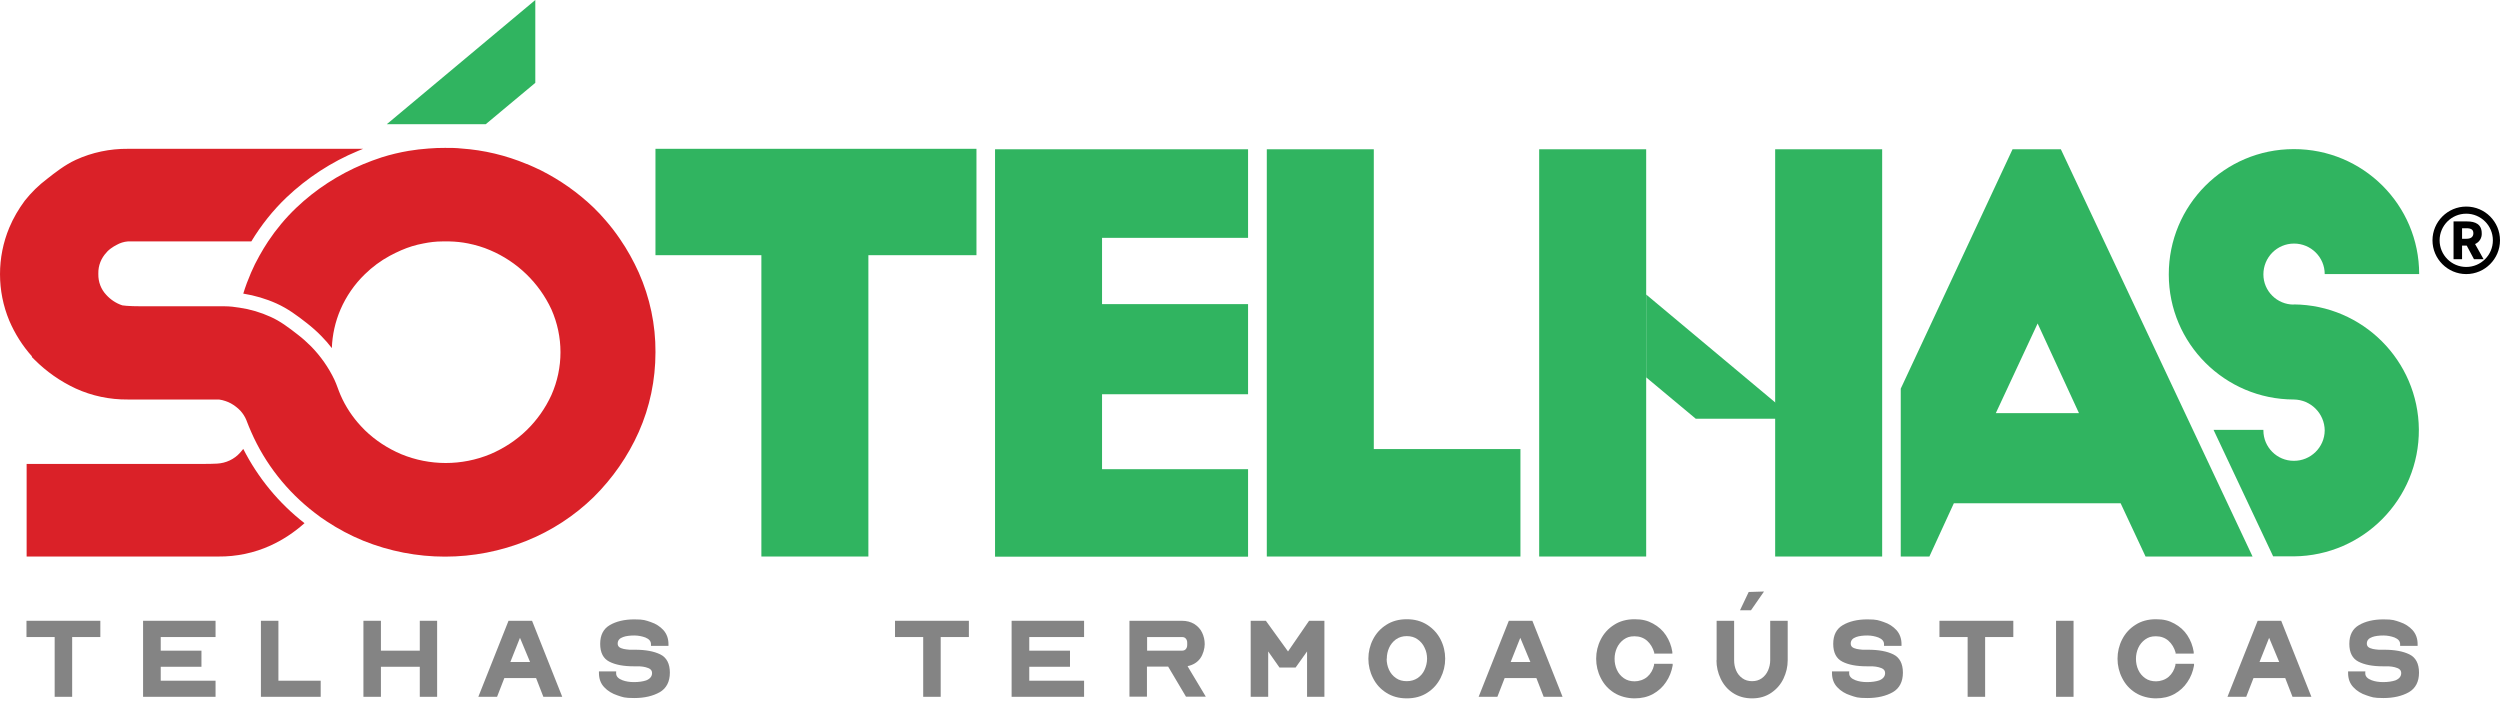 <?xml version="1.0" encoding="UTF-8"?>
<svg id="Layer_1" xmlns="http://www.w3.org/2000/svg" version="1.1" xmlns:xlink="http://www.w3.org/1999/xlink" viewBox="0 0 1614.5 467">
  <!-- Generator: Adobe Illustrator 29.6.1, SVG Export Plug-In . SVG Version: 2.1.1 Build 9)  -->
  <defs>
    <style>
      .st0 {
        fill: #848484;
      }

      .st1 {
        fill: #fff;
      }

      .st2 {
        fill: none;
      }

      .st3 {
        fill: #da2128;
      }

      .st4 {
        isolation: isolate;
      }

      .st5 {
        fill: #30b460;
      }

      .st6 {
        clip-path: url(#clippath);
      }
    </style>
    <clipPath id="clippath">
      <rect class="st2" width="1614.5" height="467"/>
    </clipPath>
  </defs>
  <g class="st6">
    <g id="a">
      <rect class="st1" width="1614.5" height="467"/>
      <g>
        <path class="st3" d="M423.3,227.6c0,17.7-3.6,35.2-10.8,51.4-7,15.7-16.9,29.9-29.1,42-12.4,12.1-27.1,21.7-43.2,28.2-33.9,13.7-71.7,13.7-105.6,0-8.3-3.4-16.2-7.6-23.6-12.5-2.6-1.7-5.2-3.5-7.7-5.5-17.9-13.7-32.1-31.7-41.1-52.3-1-2.2-1.9-4.5-2.8-6.8-.1-.3-.2-.5-.3-.8-.9-2.2-2.2-4.2-3.8-6-1.8-1.9-3.9-3.5-6.2-4.8-1.1-.6-2.3-1.1-3.5-1.5-1.4-.5-2.8-.8-4.2-1h-58.9c-11.6.1-23.1-2.3-33.6-7.1-9.9-4.6-18.9-10.9-26.6-18.6l-1.7-1.7v-.5c-6.1-6.8-11-14.6-14.6-23-8-19.2-8-40.9,0-60.1,2.6-6.2,6-12,10-17.4,4.2-5.3,9-10,14.3-14,5.1-4,11.5-9.1,18.7-12.4,10.5-4.8,22-7.2,33.6-7.1h151.9c-1.1.5-2.3.9-3.4,1.4-17.1,7.1-32.7,17.3-46.1,30-8.8,8.4-16.4,18-22.7,28.4h-79.7c-2.6.2-5.1,1-7.4,2.3-1.2.6-2.3,1.3-3.4,2.1l-.3.2c-.8.6-1.5,1.2-2.2,1.9l-.2.3-.3.3c-3.5,3.7-5.4,8.5-5.3,13.6v.4c-.1,5,1.7,9.8,5.1,13.4,2.8,3.1,6.4,5.5,10.4,6.8.3,0,2.7.6,13.1.6h53.2c3.1,0,6.3.4,9.4.9,6.9,1,13.6,3,20,5.9,6.3,2.8,11.7,6.9,17.6,11.5,3,2.3,5.8,4.8,8.5,7.5,6.2,6.3,11.4,13.7,15.2,21.7,1.5,3.2,2.5,6.6,3.9,9.8,3.2,7.4,7.7,14.2,13.2,20.1.8.9,1.7,1.7,2.5,2.6,6.8,6.6,14.8,11.8,23.5,15.5,18.4,7.6,39.1,7.6,57.5,0,8.7-3.7,16.7-8.9,23.5-15.5,6.7-6.5,12.1-14.2,16-22.7,7.8-17.6,7.8-37.7,0-55.3-8-17.2-22.1-30.8-39.5-38.2-4.6-2-9.4-3.4-14.3-4.4-4-.8-8-1.2-12-1.3h-4.7c-4.1,0-8.1.5-12.1,1.3-5,.9-9.8,2.4-14.4,4.4-2.5,1.1-5,2.3-7.4,3.6-5.9,3.2-11.3,7.2-16.1,11.9-6.7,6.5-12,14.2-15.7,22.7-3.4,7.9-5.3,16.4-5.6,25-2.1-2.7-4.3-5.3-6.7-7.7-2.9-3-6.1-5.8-9.4-8.4-6.4-5-12.3-9.4-19.6-12.7-6.9-3.1-14.1-5.2-21.5-6.4,1.4-4.6,3.1-9.1,5-13.5,1.6-3.7,3.4-7.4,5.4-10.9,1.8-3.2,3.7-6.4,5.7-9.4,5.2-7.8,11.3-15.1,18.1-21.6,12.6-12,27.3-21.5,43.3-28.2,3.9-1.6,7.9-3.1,11.9-4.4,5.7-1.8,11.6-3.2,17.5-4.2,4.2-.7,8.5-1.2,12.8-1.5,3.5-.3,7-.4,10.6-.4s7.1,0,10.6.4c14.5,1,28.7,4.4,42.1,10h.2c3.1,1.3,6,2.7,9,4.1,12.5,6.3,24,14.4,34.1,24.1,2.7,2.6,5.2,5.3,7.6,8.1,3.4,3.9,6.5,7.9,9.4,12.2,4.7,6.8,8.7,14.1,12.1,21.6,7.2,16.2,10.9,33.7,10.8,51.4v.2Z"/>
        <path class="st3" d="M196.5,338c-6.5,5.8-13.9,10.7-21.8,14.3-10.5,4.8-22,7.2-33.6,7.1H17.2v-59.8h112.7c4,0,7.2,0,10.3-.2,5.7-.3,11.1-2.8,14.9-7.1.7-.8,1.4-1.6,2-2.4,9.5,18.7,23,35.1,39.6,48h-.2Z"/>
        <path class="st5" d="M345.7,53.4V0l-95.9,80.2h63.9l32-26.7h0Z"/>
        <path class="st5" d="M423.3,96.1h207.3v68.7h-69.8v194.6h-69.1v-194.6h-68.4v-68.7Z"/>
        <path class="st5" d="M642.6,96.4h163.4v57.2h-94.3v42.8h94.3v58.2h-94.3v48.4h94.3v56.5h-163.4V96.4Z"/>
        <rect class="st5" x="1146.4" y="96.4" width="69.1" height="263"/>
        <path class="st5" d="M1330.9,96.4h-31.2l-72.2,154.6v108.4h18.5l15.8-34.4h107.7l16.1,34.4h69.1l-123.8-263h0ZM1288.9,266.8l27-57.9,26.7,57.9h-53.7Z"/>
        <path class="st5" d="M1481.3,196.7c-10.8,0-19.6-8.7-19.6-19.5h0c0-11,8.8-19.9,19.8-19.9,10.9,0,19.8,8.8,19.8,19.7h61c0-44.7-36.3-80.8-81-80.7-44.7,0-80.8,36.3-80.7,81,0,44.5,36.2,80.6,80.7,80.7,11,.1,19.9,9,20,20-.1,10.9-9.1,19.7-20,19.6-10.8,0-19.6-8.8-19.6-19.6,0,0,0,0,0-.1v-.3h-32.2l38.5,81.7h13.4c44.9-.4,81-37.1,80.7-82-.4-44.4-36.3-80.3-80.7-80.7h-.1Z"/>
        <path class="st5" d="M818.1,96.4h69.1v193.6h94.7v69.4h-163.8V96.4Z"/>
        <rect class="st5" x="994" y="96.4" width="69.1" height="263"/>
        <path class="st5" d="M1063.1,243.6v-53.4l95.9,80.2h-63.9l-32-26.7h0Z"/>
        <path d="M1602.7,150.6c0-5.8-4.2-7.6-9.4-7.6h-8.8v24.4h5.5v-8.8h3l4.7,8.8h6.2l-5.5-9.8c2.8-1.2,4.5-4,4.3-7h0ZM1590,147.4h2.8c2.9,0,4.5.8,4.5,3.2s-1.6,3.6-4.5,3.6h-2.8v-6.9h0Z"/>
        <path d="M1592.7,133.4c-12,0-21.8,9.8-21.8,21.8s9.8,21.8,21.8,21.8c12,0,21.8-9.8,21.8-21.8h0c0-12-9.7-21.8-21.8-21.8h0ZM1592.7,172.4c-9.5,0-17.2-7.7-17.2-17.2s7.7-17.2,17.2-17.2c9.5,0,17.2,7.7,17.2,17.2h0c0,9.5-7.7,17.2-17.2,17.2Z"/>
        <g class="st4">
          <g class="st4">
            <path class="st0" d="M17.1,400.9h47.7v10.5h-18.2v38.6h-11.3v-38.6h-18.2v-10.5Z"/>
            <path class="st0" d="M139.2,411.4h-35.4v8.8h26.3v10.4h-26.3v9h35.4v10.4h-46.8v-49.1h46.8v10.5Z"/>
            <path class="st0" d="M179.9,439.6h27.2v10.4h-38.6v-49.1h11.3v38.7Z"/>
            <path class="st0" d="M246,420.2h25.1v-19.3h11.2v49.1h-11.2v-19.4h-25.1v19.4h-11.3v-49.1h11.3v19.3Z"/>
            <path class="st0" d="M343.6,400.9l19.5,49.1h-12.2l-4.7-12.1h-20.5l-4.7,12.1h-12.1l19.5-49.1h15.2ZM329.6,427.5h12.7l-6.5-15.6-6.2,15.6Z"/>
            <path class="st0" d="M397.9,433.9v1c0,1.9,1.4,3.4,4.1,4.4,2.1.8,4.6,1.2,7.5,1.2s5.8-.4,7.8-1.1c2.5-1,3.8-2.6,3.8-4.7s-1.4-3.1-4.1-3.8c-1.1-.3-2.5-.5-4.1-.6-.9,0-2.2,0-3.7,0-6.6,0-11.8-1-15.7-3s-5.9-5.8-5.9-11.5,2.1-9.7,6.2-12.1c4.1-2.4,9.4-3.7,15.8-3.7s7.2.6,10.6,1.7c3.4,1.1,6.1,2.9,8.3,5.3,2.1,2.4,3.2,5.4,3.2,9v1.1h-11.3v-1.1c0-1.9-1.2-3.3-3.6-4.3-2.2-.8-4.6-1.3-7.2-1.3s-5.4.3-7.2,1c-2.3.8-3.5,2.2-3.5,4.2s1.3,2.9,3.9,3.5c1,.2,2.3.4,3.8.5.8,0,2,0,3.5,0,6.8,0,12.2,1,16.3,3,4.1,2,6.2,6,6.2,11.8s-2.2,10.1-6.5,12.6c-4.4,2.5-9.9,3.8-16.5,3.8s-7.4-.6-10.8-1.7-6.4-2.9-8.6-5.3c-2.3-2.4-3.4-5.5-3.4-9.2v-1h11.2Z"/>
            <path class="st0" d="M578,400.9h47.7v10.5h-18.2v38.6h-11.3v-38.6h-18.2v-10.5Z"/>
            <path class="st0" d="M700.1,411.4h-35.4v8.8h26.3v10.4h-26.3v9h35.4v10.4h-46.8v-49.1h46.8v10.5Z"/>
            <path class="st0" d="M729.4,400.9h33.8c3.2,0,5.8.7,8.1,2.1,2.2,1.4,3.9,3.2,5,5.5,1.1,2.3,1.7,4.8,1.7,7.5s-1,6.6-2.9,9.2-4.7,4.3-8.2,5c0,.1.2.3.3.4.1.1.2.3.3.6l11.2,18.7h-12.8l-11.5-19.4h-13.7v19.4h-11.3v-49.1ZM740.8,420.2h22.5c1.1,0,1.9-.3,2.5-1,.6-.7.9-1.6.9-2.7v-1.4c0-1.1-.3-2-.9-2.7s-1.4-1-2.5-1h-22.5v8.8Z"/>
            <path class="st0" d="M855.3,400.9v49.1h-11.2v-29.3l-7.4,10.4h-10.4l-7.3-10.4v29.3h-11.3v-49.1h9.8l14.3,19.8,13.6-19.8h9.9Z"/>
            <path class="st0" d="M883.7,425.4c0-4.4,1-8.6,3-12.5,2-3.9,4.8-7,8.6-9.4,3.7-2.4,8.1-3.6,13.2-3.6s9.4,1.2,13.2,3.6c3.7,2.4,6.6,5.5,8.6,9.4,2,3.9,3,8.1,3,12.5s-1,8.5-3,12.5c-2,3.9-4.8,7.1-8.6,9.5-3.7,2.4-8.1,3.6-13.2,3.6s-9.4-1.2-13.2-3.6c-3.8-2.4-6.6-5.5-8.6-9.5-2-3.9-3-8.1-3-12.5ZM895.5,425.4c0,2.5.5,4.9,1.5,7.1,1,2.2,2.5,4,4.5,5.4,2,1.4,4.3,2,7,2s5-.7,7-2c2-1.4,3.5-3.1,4.5-5.4,1-2.2,1.6-4.6,1.6-7.1s-.5-4.9-1.6-7.1c-1-2.2-2.5-4-4.5-5.4-1.9-1.4-4.3-2.1-7-2.1s-5,.7-7,2.1c-1.9,1.4-3.4,3.2-4.4,5.4-1,2.2-1.5,4.6-1.5,7.1Z"/>
            <path class="st0" d="M989.6,400.9l19.5,49.1h-12.2l-4.7-12.1h-20.5l-4.7,12.1h-12.1l19.5-49.1h15.2ZM975.6,427.5h12.7l-6.5-15.6-6.2,15.6Z"/>
            <path class="st0" d="M1030.8,425.4c0-4.4,1-8.6,3-12.5,2-3.9,4.8-7,8.6-9.4,3.7-2.4,8.1-3.6,13.2-3.6s8.4.9,11.9,2.8c3.5,1.9,6.3,4.4,8.4,7.6,2.1,3.2,3.5,6.8,4.1,10.7v1.1c.1,0-11.7,0-11.7,0v-.7c-.9-3.1-2.4-5.6-4.6-7.6-2.2-1.9-4.9-2.9-8.1-2.9s-5,.7-7,2.1c-1.9,1.4-3.4,3.2-4.4,5.4-1,2.2-1.5,4.6-1.5,7.1s.5,4.9,1.5,7.1c1,2.2,2.5,4,4.5,5.4,2,1.4,4.3,2,7,2s5.9-1,8.1-2.9c2.2-1.9,3.7-4.5,4.4-7.6v-.8h12v1.1c-.7,3.9-2.1,7.5-4.3,10.7-2.1,3.2-5,5.8-8.4,7.7-3.5,1.9-7.4,2.8-11.9,2.8s-9.4-1.2-13.2-3.6c-3.8-2.4-6.6-5.5-8.6-9.5-2-3.9-3-8.1-3-12.5Z"/>
            <path class="st0" d="M1108.6,426.4v-25.5h11.3v25.5c0,2.3.4,4.5,1.3,6.6.9,2.1,2.2,3.7,4,5,1.8,1.3,3.9,1.9,6.3,1.9s4.5-.6,6.3-1.9c1.8-1.3,3.1-3,4-5,.9-2.1,1.4-4.3,1.4-6.6v-25.5h11.3v25.5c0,4.1-.9,8-2.7,11.8-1.8,3.8-4.4,6.8-7.9,9.2s-7.6,3.6-12.4,3.6-8.9-1.2-12.4-3.5c-3.5-2.3-6.1-5.4-7.9-9.2-1.8-3.8-2.7-7.7-2.7-11.9ZM1129.3,382.3l9.9-.3-8.4,12.1h-7.1l5.6-11.8Z"/>
            <path class="st0" d="M1194.2,433.9v1c0,1.9,1.4,3.4,4.1,4.4,2.1.8,4.6,1.2,7.5,1.2s5.8-.4,7.8-1.1c2.5-1,3.8-2.6,3.8-4.7s-1.4-3.1-4.1-3.8c-1.1-.3-2.5-.5-4.1-.6-.9,0-2.2,0-3.7,0-6.6,0-11.8-1-15.7-3-3.9-2-5.9-5.8-5.9-11.5s2.1-9.7,6.2-12.1c4.1-2.4,9.4-3.7,15.8-3.7s7.2.6,10.6,1.7c3.4,1.1,6.1,2.9,8.3,5.3,2.1,2.4,3.2,5.4,3.2,9v1.1h-11.3v-1.1c0-1.9-1.2-3.3-3.6-4.3-2.2-.8-4.6-1.3-7.2-1.3s-5.4.3-7.2,1c-2.3.8-3.5,2.2-3.5,4.2s1.3,2.9,3.9,3.5c1,.2,2.3.4,3.8.5.8,0,2,0,3.5,0,6.8,0,12.2,1,16.3,3,4.1,2,6.2,6,6.2,11.8s-2.2,10.1-6.5,12.6c-4.4,2.5-9.9,3.8-16.5,3.8s-7.4-.6-10.8-1.7c-3.5-1.1-6.4-2.9-8.6-5.3-2.3-2.4-3.4-5.5-3.4-9.2v-1h11.2Z"/>
            <path class="st0" d="M1252.5,400.9h47.7v10.5h-18.2v38.6h-11.3v-38.6h-18.2v-10.5Z"/>
            <path class="st0" d="M1339.1,450h-11.3v-49.1h11.3v49.1Z"/>
            <path class="st0" d="M1367.5,425.4c0-4.4,1-8.6,3-12.5,2-3.9,4.8-7,8.6-9.4,3.7-2.4,8.1-3.6,13.2-3.6s8.4.9,11.9,2.8c3.5,1.9,6.3,4.4,8.4,7.6,2.1,3.2,3.5,6.8,4.1,10.7v1.1c.1,0-11.7,0-11.7,0v-.7c-.9-3.1-2.4-5.6-4.6-7.6-2.2-1.9-4.9-2.9-8.1-2.9s-5,.7-7,2.1c-1.9,1.4-3.4,3.2-4.4,5.4-1,2.2-1.5,4.6-1.5,7.1s.5,4.9,1.5,7.1c1,2.2,2.5,4,4.5,5.4,2,1.4,4.3,2,7,2s5.9-1,8.1-2.9c2.2-1.9,3.7-4.5,4.4-7.6v-.8h12v1.1c-.7,3.9-2.1,7.5-4.3,10.7-2.1,3.2-5,5.8-8.4,7.7-3.5,1.9-7.4,2.8-11.9,2.8s-9.4-1.2-13.2-3.6c-3.8-2.4-6.6-5.5-8.6-9.5-2-3.9-3-8.1-3-12.5Z"/>
            <path class="st0" d="M1473.2,400.9l19.5,49.1h-12.2l-4.7-12.1h-20.5l-4.7,12.1h-12.1l19.5-49.1h15.2ZM1459.2,427.5h12.7l-6.5-15.6-6.2,15.6Z"/>
            <path class="st0" d="M1527.5,433.9v1c0,1.9,1.4,3.4,4.1,4.4,2.1.8,4.6,1.2,7.5,1.2s5.8-.4,7.8-1.1c2.5-1,3.8-2.6,3.8-4.7s-1.4-3.1-4.1-3.8c-1.1-.3-2.5-.5-4.1-.6-.9,0-2.2,0-3.7,0-6.6,0-11.8-1-15.7-3-3.9-2-5.9-5.8-5.9-11.5s2.1-9.7,6.2-12.1c4.1-2.4,9.4-3.7,15.8-3.7s7.2.6,10.6,1.7c3.4,1.1,6.1,2.9,8.3,5.3,2.1,2.4,3.2,5.4,3.2,9v1.1h-11.3v-1.1c0-1.9-1.2-3.3-3.6-4.3-2.2-.8-4.6-1.3-7.2-1.3s-5.4.3-7.2,1c-2.3.8-3.5,2.2-3.5,4.2s1.3,2.9,3.9,3.5c1,.2,2.3.4,3.8.5.8,0,2,0,3.5,0,6.8,0,12.2,1,16.3,3,4.1,2,6.2,6,6.2,11.8s-2.2,10.1-6.5,12.6c-4.4,2.5-9.9,3.8-16.5,3.8s-7.4-.6-10.8-1.7c-3.5-1.1-6.4-2.9-8.6-5.3-2.3-2.4-3.4-5.5-3.4-9.2v-1h11.2Z"/>
          </g>
        </g>
      </g>
    </g>
  </g>
</svg>